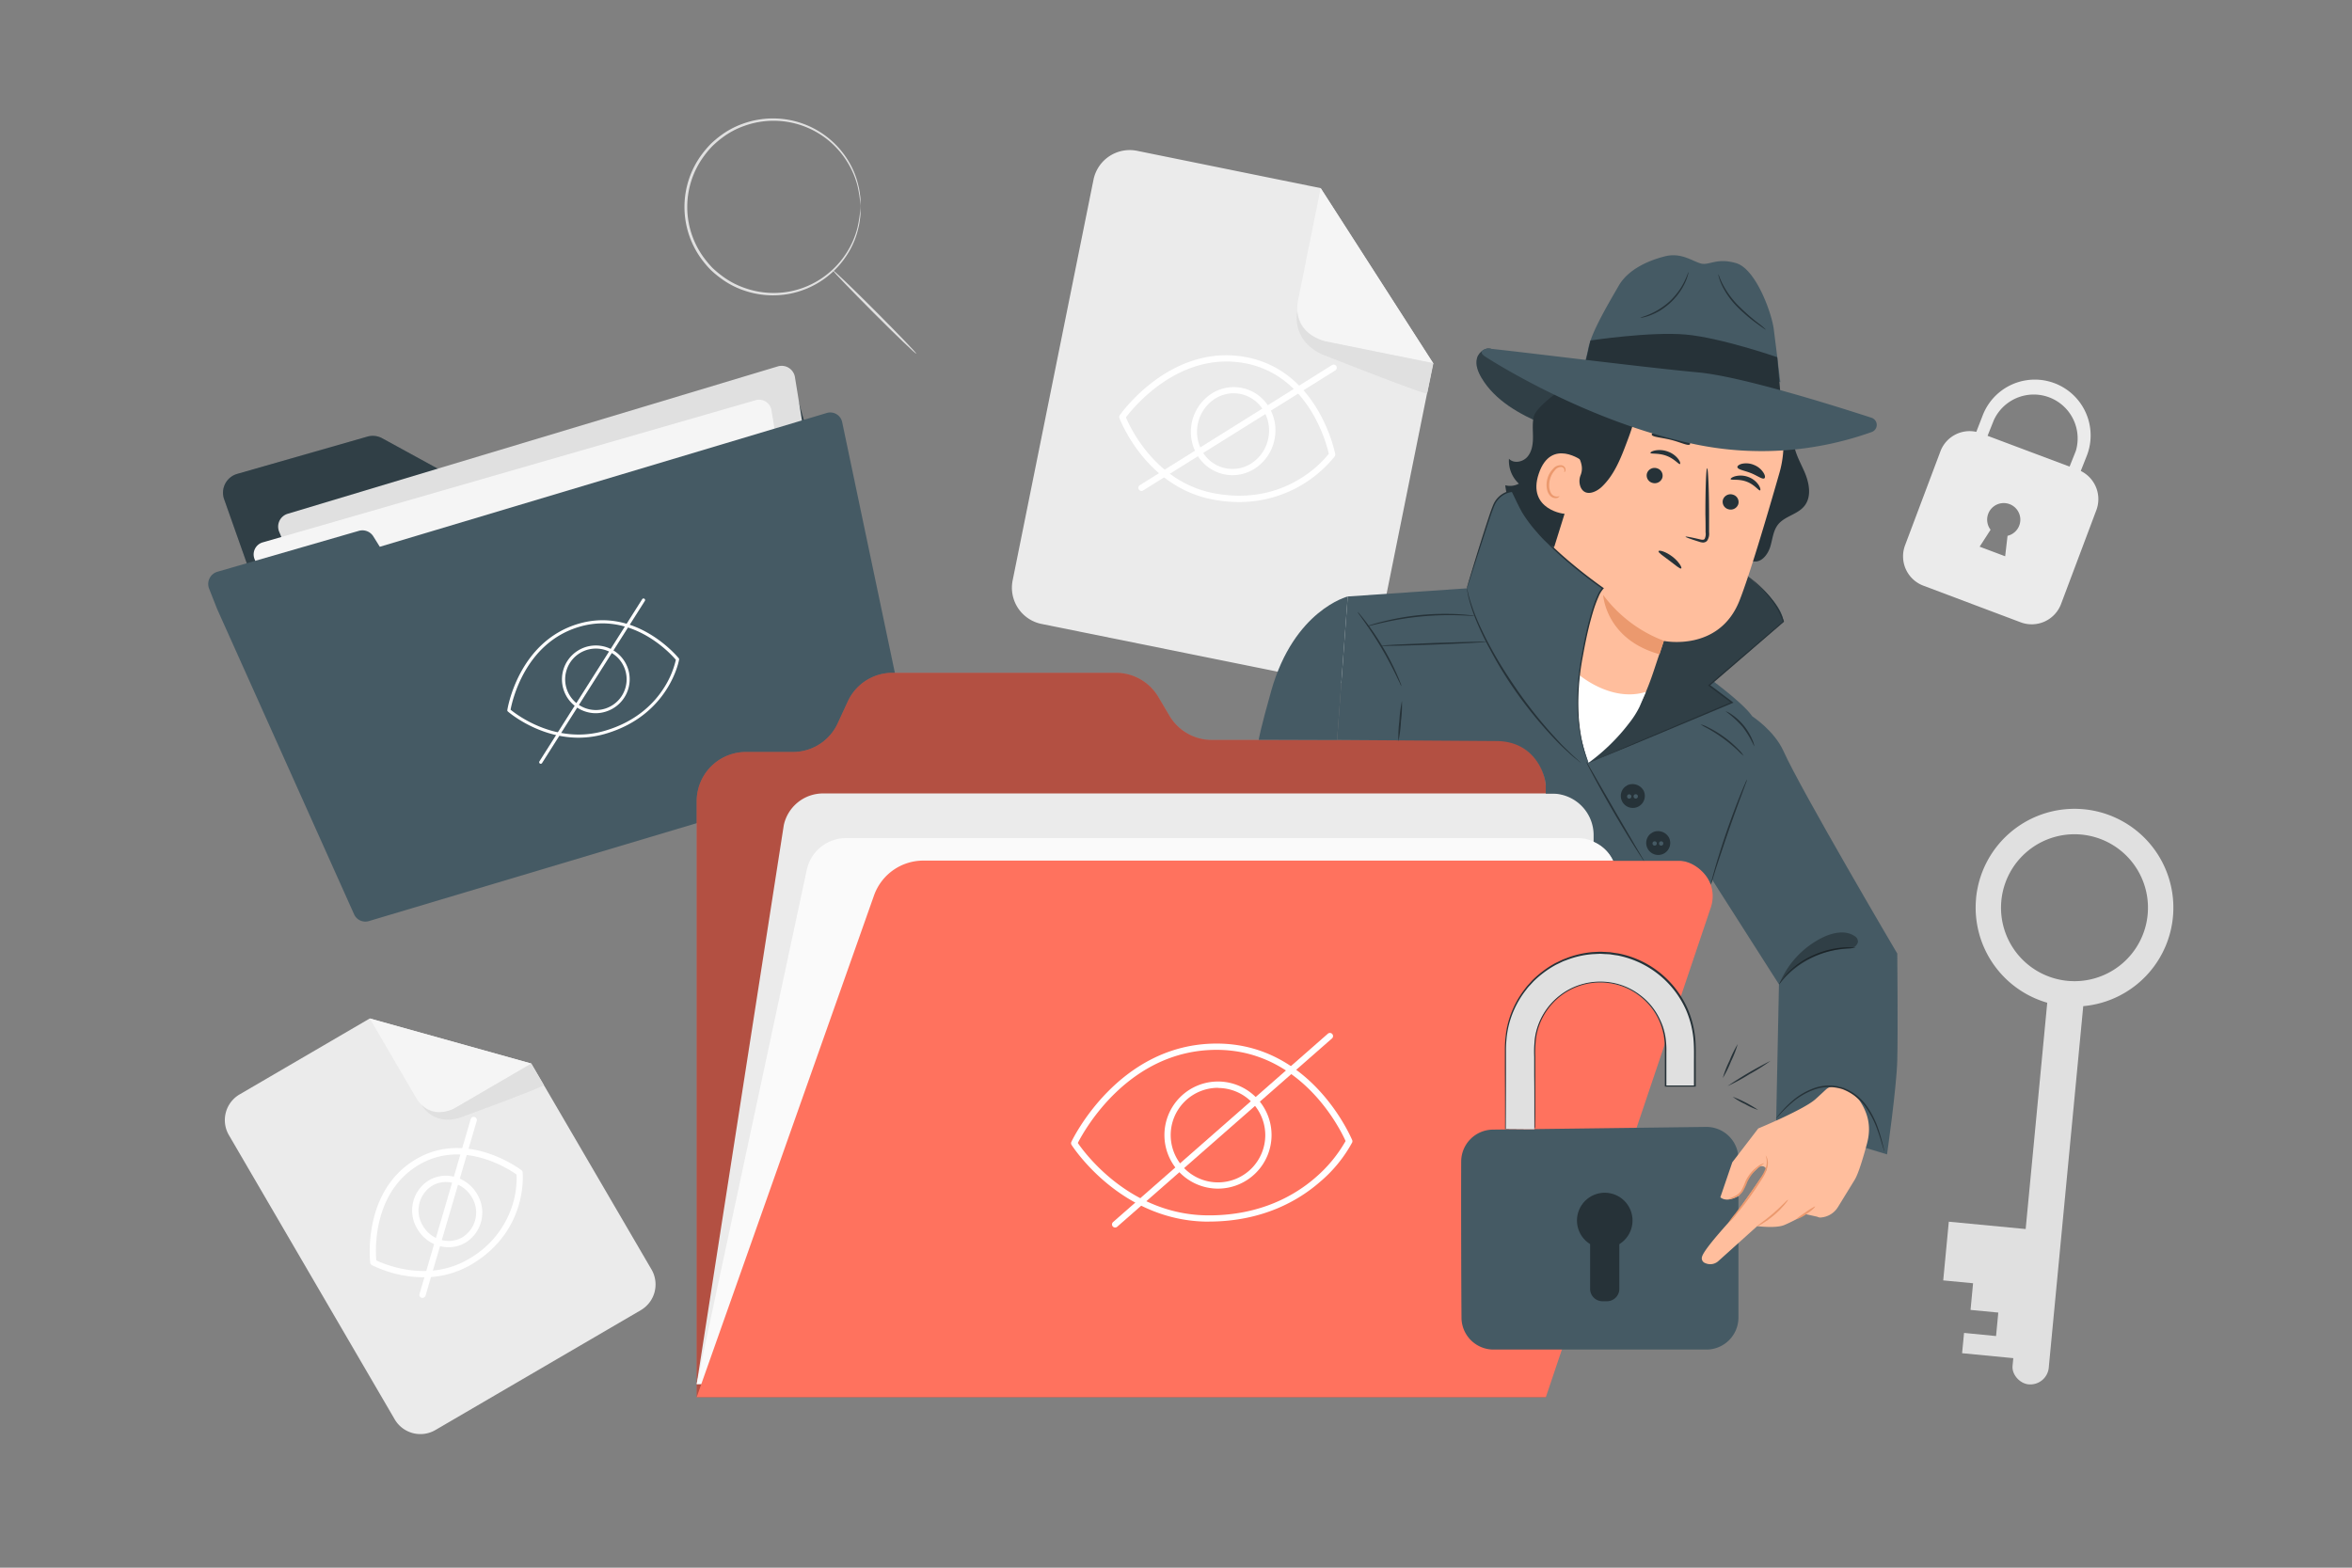 <svg xmlns="http://www.w3.org/2000/svg" viewBox="0 0 750 500"><rect x="0" y="0" width="750" height="500" fill="#808080" stroke="none"/><g id="freepik--background-complete--inject-2"><path d="M630.13,286.51a31.58,31.58,0,0,0,22.69,33.3q-3.44,36.09-6.88,72.18l-24.51-2.34-1.78,18.72,9.52.91-.81,8.51,8.85.84-.71,7.49-10.21-1-.62,6.47L642,433.17l-.24,2.46c-.28,3,2.68,6,5.65,5.92a5.92,5.92,0,0,0,5.92-5.64q4.33-45.39,8.66-90.79l2.31-24.22a31.53,31.53,0,1,0-34.18-34.39Zm16.46-15.07a23.43,23.43,0,1,1,12.7,41.39h0a23.43,23.43,0,0,1-12.7-41.39Z" style="fill:#e0e0e0"></path><path d="M665.05,320.79a31.13,31.13,0,0,1-12.46-1.05" style="fill:none"></path><path d="M646.15,389.72c-1.27,13.51-3.1,32.41-4.38,45.91" style="fill:none"></path><path d="M663.51,150.21l2-5.05a17.8,17.8,0,0,0-33.31-12.57l-2,5.15A9.94,9.94,0,0,0,618.74,144l-11.27,29.95a10,10,0,0,0,5.81,12.83l31.1,11.71a10,10,0,0,0,12.83-5.81l11.28-30A10,10,0,0,0,663.51,150.21ZM639.4,177.42l-8.13-3.06,3.48-5.4a5.29,5.29,0,1,1,5.41,1.93Zm20.54-28.6L633.79,139l2-5a14,14,0,0,1,26.15,9.81Z" style="fill:#ebebeb"></path><path d="M274.43,66a42.59,42.59,0,0,0-1-6.76,26.71,26.71,0,0,0-3.11-7.35,27.56,27.56,0,0,0-33.09-11.7,25.79,25.79,0,0,0-6.95,3.75,31.12,31.12,0,0,0-3.11,2.65,28.53,28.53,0,0,0-2.69,3.19,27.34,27.34,0,0,0,0,32.45,33.1,33.1,0,0,0,2.69,3.19A32.4,32.4,0,0,0,230.25,88a25.79,25.79,0,0,0,6.95,3.75A27.67,27.67,0,0,0,251.64,93a27.37,27.37,0,0,0,11.6-5.12,27.74,27.74,0,0,0,7.05-7.8,26.71,26.71,0,0,0,3.11-7.35,42.44,42.44,0,0,0,1-6.77,1.27,1.27,0,0,1,0,.46c0,.35,0,.78,0,1.33a12.06,12.06,0,0,1-.18,2.15,18.49,18.49,0,0,1-.53,2.91,26.38,26.38,0,0,1-3,7.51A28.1,28.1,0,0,1,251.77,93.7a28.32,28.32,0,0,1-14.84-1.17,26.76,26.76,0,0,1-7.17-3.84A30.4,30.4,0,0,1,226.55,86a31.15,31.15,0,0,1-2.78-3.27,28.14,28.14,0,0,1,0-33.45A33.75,33.75,0,0,1,226.55,46a31.74,31.74,0,0,1,3.21-2.73,27,27,0,0,1,7.17-3.83,28.32,28.32,0,0,1,14.84-1.17A28.1,28.1,0,0,1,270.7,51.62a26.27,26.27,0,0,1,3,7.51,18.49,18.49,0,0,1,.53,2.91,12.06,12.06,0,0,1,.18,2.15c0,.55,0,1,0,1.33A1.19,1.19,0,0,1,274.43,66Z" style="fill:#e0e0e0"></path><path d="M265.65,86.28c.17-.16,6.24,5.64,13.57,13s13.13,13.4,13,13.56-6.24-5.63-13.57-13S265.48,86.45,265.65,86.28Z" style="fill:#e0e0e0"></path><path d="M424.46,217.67,332.13,199a11.78,11.78,0,0,1-9.22-13.88l25.78-127.8a11.79,11.79,0,0,1,13.89-9.22L421.13,60,457,115.82l-18.69,92.63A11.79,11.79,0,0,1,424.46,217.67Z" style="fill:#ebebeb"></path><path d="M421.13,60l-7.25,36a11,11,0,0,0,8.57,12.91l34.59,7Z" style="fill:#f5f5f5"></path><path d="M413.71,99.17s-2.21,8.63,7.14,13.5a9.45,9.45,0,0,0,1.08.49c4.36,1.72,33,13,33.16,12.32s2-9.66,2-9.66l-34.59-7S413.88,106.8,413.71,99.17Z" style="fill:#e0e0e0"></path><path d="M395.1,160.12a44.84,44.84,0,0,1-8.22-.78c-21.65-4-29.84-25.76-29.92-26a1,1,0,0,1,.11-.91c.16-.23,16.06-23,40.18-18.54,23.37,4.34,28.48,30.65,28.52,30.92a1,1,0,0,1-.16.75A39,39,0,0,1,395.1,160.12Zm-36.07-27c1.32,3.16,9.47,20.74,28.22,24.22,10.11,1.87,19.36.27,27.48-4.76a35.32,35.32,0,0,0,9-7.85c-.75-3.31-6.41-25.1-26.83-28.9C375.86,112,361.3,130.12,359,133.16Z" style="fill:#fff"></path><path d="M393,151.56a13.13,13.13,0,0,1-11-6.05A14.54,14.54,0,0,1,385.69,126a13.06,13.06,0,0,1,18.75,3.52,14.26,14.26,0,0,1,2,10.49h0a14.33,14.33,0,0,1-5.68,9A13.2,13.2,0,0,1,393,151.56Zm.39-26.13a11.18,11.18,0,0,0-6.57,2.16,12.54,12.54,0,0,0-3.16,16.83,11.07,11.07,0,0,0,15.91,3,12.33,12.33,0,0,0,4.89-7.79h0a12.29,12.29,0,0,0-1.74-9,11.11,11.11,0,0,0-7.3-5A11.71,11.71,0,0,0,393.43,125.43Z" style="fill:#fff"></path><path d="M364,156.59a1,1,0,0,1-.85-.47,1,1,0,0,1,.32-1.38l61.21-38.26a1,1,0,1,1,1.06,1.69L364.5,156.44A1,1,0,0,1,364,156.59Z" style="fill:#fff"></path><path d="M204.32,417.88l-65.47,38.21a9.49,9.49,0,0,1-13-3.42L73,362.05a9.49,9.49,0,0,1,3.41-13l41.52-24.23,51.48,14.37,38.33,65.68A9.5,9.5,0,0,1,204.32,417.88Z" style="fill:#ebebeb"></path><path d="M117.92,324.85l14.89,25.5a8.82,8.82,0,0,0,12.06,3.18l24.53-14.31Z" style="fill:#f5f5f5"></path><path d="M134.45,352.39s3.29,6.38,11.51,4.3a7.54,7.54,0,0,0,.92-.29c3.53-1.29,26.8-9.84,26.52-10.33s-4-6.85-4-6.85l-24.52,14.31S138.63,356.89,134.45,352.39Z" style="fill:#e0e0e0"></path><path d="M135,407.38a37.86,37.86,0,0,1-16.43-3.89,1,1,0,0,1-.52-.76c0-.22-2.69-22.56,14.32-32.84,16.48-10,33.74,3.21,33.91,3.34a1,1,0,0,1,.38.68c0,.18,1.89,18.35-16,29.18A29.85,29.85,0,0,1,135,407.38ZM120,402c2.72,1.29,16.75,7.22,29.64-.57a30.11,30.11,0,0,0,13.88-17.44,28.28,28.28,0,0,0,1.2-9.38c-2.44-1.73-17.24-11.45-31.3-3C118.88,380.37,119.68,398.63,120,402Z" style="fill:#fff"></path><path d="M143.1,397.79a11.22,11.22,0,0,1-3-.4,11.7,11.7,0,0,1-6.94-5.31,11.29,11.29,0,0,1,3.5-15.56,10.7,10.7,0,0,1,8.45-1.13,11.74,11.74,0,0,1,6.94,5.31h0a11.29,11.29,0,0,1-3.5,15.56A10.51,10.51,0,0,1,143.1,397.79Zm-.9-20.8a8.63,8.63,0,0,0-4.47,1.24,9.3,9.3,0,0,0-2.82,12.82,9.69,9.69,0,0,0,5.76,4.41,8.72,8.72,0,0,0,6.89-.91,9.3,9.3,0,0,0,2.82-12.82h0a9.76,9.76,0,0,0-5.76-4.41A9.22,9.22,0,0,0,142.2,377Z" style="fill:#fff"></path><path d="M134.74,413.93a1.45,1.45,0,0,1-.29,0,1,1,0,0,1-.67-1.25l16.32-55.75a1,1,0,1,1,1.92.56l-16.33,55.76A1,1,0,0,1,134.74,413.93Z" style="fill:#fff"></path></g><g id="freepik--Folder--inject-2"><path d="M71.47,159.22l30.88,87.37a6.25,6.25,0,0,0,7.61,3.92l160.1-45.72a6.24,6.24,0,0,0,4.29-7.72l-19.78-69.26a6.25,6.25,0,0,0-7.76-4.28l-98.28,28.76a6.22,6.22,0,0,1-4.74-.52l-21.93-12a6.28,6.28,0,0,0-4.71-.52L75.64,151.14A6.24,6.24,0,0,0,71.47,159.22Z" style="fill:#455a64"></path><g style="opacity:0.3"><path d="M71.47,159.22l30.88,87.37a6.25,6.25,0,0,0,7.61,3.92l160.1-45.72a6.24,6.24,0,0,0,4.29-7.72l-19.78-69.26a6.25,6.25,0,0,0-7.76-4.28l-98.28,28.76a6.22,6.22,0,0,1-4.74-.52l-21.93-12a6.28,6.28,0,0,0-4.71-.52L75.64,151.14A6.24,6.24,0,0,0,71.47,159.22Z"></path></g><path d="M123.45,252c-6.13-13.9-28-66.83-34.43-82.42a4.27,4.27,0,0,1,2.74-5.72l156.26-47a4.29,4.29,0,0,1,5.47,3.42l15.07,93a4.28,4.28,0,0,1-3.13,4.83l-137,36.38A4.28,4.28,0,0,1,123.45,252Z" style="fill:#e0e0e0"></path><path d="M115.8,261.24c-6-13.56-28.32-67.6-34.66-83A4,4,0,0,1,83.72,173L241,127.63a4,4,0,0,1,5,3.18l14.86,91.65a4,4,0,0,1-2.91,4.48L120.45,263.46A4,4,0,0,1,115.8,261.24Z" style="fill:#f5f5f5"></path><path d="M263.53,131.75,121.11,174.39,119,171a4.11,4.11,0,0,0-4.64-1.67l-44.95,13a4.07,4.07,0,0,0-2.76,5.34l1.87,4.74.73,1.85,43.72,97.48a3.94,3.94,0,0,0,4.77,2L287.55,243a3.93,3.93,0,0,0,2.84-4.46l-21.86-104A3.88,3.88,0,0,0,263.53,131.75Z" style="fill:#455a64"></path><path d="M184.52,235.28c-13,0-22.47-8.26-22.58-8.36a.47.47,0,0,1-.16-.44c0-.22,3.43-21.85,22.67-27.53,18.63-5.51,31.87,10.87,32,11a.54.54,0,0,1,.1.39c0,.18-3.07,17.64-23.35,23.65A30.58,30.58,0,0,1,184.52,235.28Zm-21.71-8.93c1.77,1.46,14.51,11.33,30.1,6.71,10.28-3,15.89-9.08,18.78-13.62a28.15,28.15,0,0,0,3.83-9c-1.46-1.72-13.84-15.54-30.78-10.53C167.25,205.07,163.27,223.87,162.81,226.35Z" style="fill:#fff"></path><path d="M190,227.47a10.8,10.8,0,1,1,10.36-13.85h0A10.81,10.81,0,0,1,193.05,227,10.7,10.7,0,0,1,190,227.47Zm0-20.61a9.8,9.8,0,1,0,9.41,7h0A9.81,9.81,0,0,0,190,206.86Z" style="fill:#fff"></path><path d="M172.43,243.6a.45.45,0,0,1-.27-.08.5.5,0,0,1-.15-.69l32.77-51.72a.5.5,0,0,1,.69-.15.49.49,0,0,1,.16.69l-32.78,51.72A.51.51,0,0,1,172.43,243.6Z" style="fill:#fff"></path></g><g id="freepik--Character--inject-2"><path d="M222.16,445.6V255.54a15.7,15.7,0,0,1,15.7-15.7h15a15.71,15.71,0,0,0,14.26-9.13l3.23-7a15.69,15.69,0,0,1,14.25-9.12h71.26a15.7,15.7,0,0,1,13.52,7.72l3.5,5.92A15.69,15.69,0,0,0,386.41,236h90.83a15.7,15.7,0,0,1,15.7,15.71V445.6Z" style="fill:#FF725E"></path><g style="opacity:0.3"><path d="M222.16,445.6V255.54a15.7,15.7,0,0,1,15.7-15.7h15a15.71,15.71,0,0,0,14.26-9.13l3.23-7a15.69,15.69,0,0,1,14.25-9.12h71.26a15.7,15.7,0,0,1,13.52,7.72l3.5,5.92A15.69,15.69,0,0,0,386.41,236h90.83a15.7,15.7,0,0,1,15.7,15.71V445.6Z"></path></g><path d="M222.16,441.44l27.77-178.25a12.82,12.82,0,0,1,12.54-10.13H495.63a12.81,12.81,0,0,1,11.77,17.88L457.06,437Z" style="fill:#ebebeb"></path><path d="M222.16,441.44l35.1-164a12.82,12.82,0,0,1,12.53-10.14H503a12.82,12.82,0,0,1,11.77,17.89L448.39,439.27Z" style="fill:#fafafa"></path><path d="M222.16,445.6l56.54-160a16.69,16.69,0,0,1,15.73-11.12H534.81a11.33,11.33,0,0,1,10.73,14.95L492.94,445.6Z" style="fill:#FF725E"></path><path d="M385.44,389.63c-28.17,0-43.6-24.24-43.75-24.49a1,1,0,0,1-.06-.94c.15-.32,14.81-31.31,46.26-31.36H388c30.41,0,43,30.43,43.17,30.74a1,1,0,0,1,0,.81A43.68,43.68,0,0,1,420.86,377c-6.57,5.73-18,12.57-35.32,12.61Zm-41.75-25.09c2.24,3.28,16.83,23.09,41.76,23.09h.09c16.63,0,27.63-6.57,33.93-12.06a43.91,43.91,0,0,0,9.61-11.65c-1.6-3.58-14-29.08-41.13-29.08h-.06C359.86,334.88,345.68,360.63,343.69,364.54Z" style="fill:#fff"></path><path d="M388.4,379.1A17.08,17.08,0,1,1,405.47,362,17.1,17.1,0,0,1,388.4,379.1Zm0-32.15A15.08,15.08,0,1,0,403.47,362,15.09,15.09,0,0,0,388.4,347Z" style="fill:#fff"></path><path d="M355.6,391.51a1,1,0,0,1-.76-.34,1,1,0,0,1,.1-1.41l68.51-60.09a1,1,0,0,1,1.32,1.5l-68.52,60.09A1,1,0,0,1,355.6,391.51Z" style="fill:#fff"></path><path d="M558.72,228.44s7,4.5,10,11.12C574.28,252,605,304.14,605,304.14s.23,25,0,33.95-3.27,30.09-3.27,30.09l-35.35-10.74.89-43.49-27.74-43.48Z" style="fill:#455a64"></path><path d="M552.27,262.77c1.26-3.83,9.25-28.73,6.79-33.74s-21.6-18.22-21.6-18.22l-15.18-12.69-54.57-10.47-37.95,2.59L426.37,236l50.69.35c13.14,0,15.85,12,15.85,14l0,2.76h2a13.26,13.26,0,0,1,13.26,13.49l0,1.85a12,12,0,0,1,6.28,6.11h21.33c3.38,0,8.15,3.18,9.73,7.52h0c5.8-15.34,7.49-21.54,6.78-19.42Z" style="fill:#455a64"></path><path d="M575.24,136.74c-25.83,11.85-56.62,9.66-82.83-1.33-7.82-3.27-15.7-7.64-20-14.93-1.11-1.89-2-4.12-1.43-6.24s3.06-3.79,5-2.78Z" style="fill:#455a64"></path><g style="opacity:0.3"><path d="M575.24,136.74c-25.83,11.85-56.62,9.66-82.83-1.33-7.82-3.27-15.7-7.64-20-14.93-1.11-1.89-2-4.12-1.43-6.24s3.06-3.79,5-2.78Z"></path></g><path d="M543.93,174.8s23.81,13.49,24.79,23.44l-23.67,20.33,7.29,5.47-45.76,19.25s11.79-7.18,19.48-27.83,5.35-21.87,5.35-21.87Z" style="fill:#455a64"></path><g style="opacity:0.3"><path d="M543.93,174.8s23.29,13,24.79,23.44l-23.67,20.33,7.29,5.47-45.76,19.25s11.79-7.18,19.48-27.83,5.35-21.87,5.35-21.87Z"></path></g><path d="M481.18,146.32c1.52,1.62,4.42,1.06,5.87-.62s1.78-4,1.78-6.27-.26-4.48.28-6.64c1-3.91,14.87-13.54,18.91-13.56l9.12-12.58c4.64-3.3,9.13-6.8,14.66-6.73,5,.06,9.44,3.16,14.31,4.32,3.55.84,7.28.64,10.86,1.35s7.28,2.7,8.43,6.16c.68,2,.42,10.13,1.12,12.15,1.43,4.19,6.54,3.8,7.44,8.13.73,3.52-1.66,3.62-2,7.2-.37,3.89,1.79,7.51,3.37,11.08s2.5,8.1,0,11.13c-2.18,2.67-6.25,3.18-8.38,5.89-1.55,2-1.72,4.65-2.44,7s-2.57,4.94-5.07,4.75l-28.74-1.38c-10.31.83-20.93,1.63-30.78-1.5S481.06,165.06,480,154.77a5.91,5.91,0,0,0,4.34-.51A9.91,9.91,0,0,1,481.18,146.32Z" style="fill:#263238"></path><path d="M500.29,161.51c-.06-7.42-.08-14.88,1.13-22.2s3.74-14.55,8.3-20.41c.69-.88,6-6.62,7-6.18.74.32-3.21,6-3,6.77,1.68,7.49.28,15.41-2.61,22.51a100.3,100.3,0,0,1-10.83,19.51" style="fill:#263238"></path><path d="M513.52,229.5c-10.9-3.69-25.26-31.48-25.26-31.48l19.86-63.72c5-17.92,19.65-29.93,37.42-24.41l1.61.61a33.26,33.26,0,0,1,20.28,40.3c-4.44,15.51-9.55,32.58-12.69,40.62-6.49,16.64-24.18,13-24.18,13s-1.35,3.92-3,8.9c-3.66,11.18-7.76,18.54-12,16.76Z" style="fill:#ffbe9d"></path><path d="M530.56,204.37a43.12,43.12,0,0,1-19.35-14.62s.74,14.16,18,18.92Z" style="fill:#eb996e"></path><path d="M554.28,160.86a2.55,2.55,0,0,1-3.2,1.54,2.44,2.44,0,0,1-1.65-3.08,2.53,2.53,0,0,1,3.2-1.54A2.44,2.44,0,0,1,554.28,160.86Z" style="fill:#263238"></path><path d="M561.25,156.4c-.41.2-1.72-1.82-4.29-2.78s-4.94-.38-5.1-.8c-.08-.19.43-.64,1.48-.93a7,7,0,0,1,4.22.26,6.69,6.69,0,0,1,3.27,2.6C561.39,155.65,561.45,156.31,561.25,156.4Z" style="fill:#263238"></path><path d="M530.06,152.45a2.55,2.55,0,0,1-3.2,1.54,2.45,2.45,0,0,1-1.66-3.08,2.55,2.55,0,0,1,3.21-1.54A2.44,2.44,0,0,1,530.06,152.45Z" style="fill:#263238"></path><path d="M535.7,148c-.41.17-1.76-1.7-4.34-2.64s-4.89-.5-5.07-.89c-.08-.17.4-.56,1.43-.79a7.65,7.65,0,0,1,4.19.37,7.16,7.16,0,0,1,3.32,2.45C535.81,147.31,535.89,147.91,535.7,148Z" style="fill:#263238"></path><path d="M537.49,171.18c0-.15,1.75.17,4.46.81.68.18,1.35.29,1.63-.12a3.61,3.61,0,0,0,.29-2.11c0-1.82,0-3.72-.06-5.72,0-8.13.23-14.71.55-14.7s.61,6.58.63,14.71c0,2,0,3.9,0,5.72a4,4,0,0,1-.63,2.7,1.74,1.74,0,0,1-1.43.56,4.9,4.9,0,0,1-1.18-.27C539.07,171.92,537.45,171.33,537.49,171.18Z" style="fill:#263238"></path><path d="M538.87,141.73c-.52.61-3-.69-6.11-1.46s-5.89-.86-6.06-1.64c-.06-.37.61-.87,1.85-1.17a10.9,10.9,0,0,1,9.26,2.36C538.75,140.68,539.1,141.44,538.87,141.73Z" style="fill:#263238"></path><path d="M562.61,152.56c-.67.41-2.21-.86-4.33-1.69s-4.07-1.08-4.26-1.85c-.07-.36.43-.84,1.43-1.1a6.44,6.44,0,0,1,3.89.38,6.32,6.32,0,0,1,3,2.48C562.9,151.66,562.92,152.35,562.61,152.56Z" style="fill:#263238"></path><path d="M504.83,147.19c-.24-.23-10.21-7.72-14.14,3.85s8.49,13.12,8.63,12.8S504.83,147.19,504.83,147.19Z" style="fill:#ffbe9d"></path><path d="M497.27,158.26c0-.06-.25.07-.64.11a2.14,2.14,0,0,1-1.52-.48c-1.07-.87-1.44-3.16-.78-5.26a7,7,0,0,1,1.54-2.69,2.45,2.45,0,0,1,2-1,1.07,1.07,0,0,1,1,1c0,.38-.1.59-.05.63s.32-.11.38-.62a1.38,1.38,0,0,0-.2-.88,1.59,1.59,0,0,0-1-.67,3,3,0,0,0-2.71,1.07,7.29,7.29,0,0,0-1.8,3c-.71,2.35-.26,4.94,1.24,6a2.26,2.26,0,0,0,1.95.32C497.16,158.53,497.31,158.29,497.27,158.26Z" style="fill:#eb996e"></path><path d="M566.27,129.11c2.22-.41-1.41-8.35-5.33-12-5.93-5.46-15.93-10.93-23-11.22-8.46-.36-16.17,1.36-22.38,7.12s-10.38,13.49-12.81,21.61c-.74,2.47-1.33,5.11-.7,7.62.77,3.1,3.35,5.74,2,9.23a5.12,5.12,0,0,0,0,3.94c1.38,3,4.67,1.7,6.57,0,4-3.7,6.12-9,8.06-14.16,1.38-3.64,2.78-7.37,2.91-11.27.07-2.12-.24-4.25-.05-6.36a7.31,7.31,0,0,1,2.74-5.52,6.75,6.75,0,0,1,1.25-.64,12.75,12.75,0,0,1,12.76,1.67c5.76,4.47,15.78,11.6,19.42,10.35,5.25-1.81,6.94-3.55,6.94-3.55Z" style="fill:#263238"></path><path d="M539.1,104.54c7.08,0,14.3,2.48,19.24,7.54,2.63,2.69,4.62,6.26,4.45,10s-3,7.5-6.77,7.75l-.28.07c-5.5,0-8.49-1.69-12.86-5-3.68-2.8-6.53-6.58-10.22-9.37a24.79,24.79,0,0,0-13.66-5C525.1,107,532,104.57,539.1,104.54Z" style="fill:#263238"></path><path d="M513.32,109.06c.07.12,1.36-.7,3.67-1.42a18.11,18.11,0,0,1,4.13-.77,11.56,11.56,0,0,1,5,.7,16.7,16.7,0,0,1,7.06,5.92c1.35,2,1.8,3.46,1.94,3.41s0-.4-.22-1.06a13,13,0,0,0-1.24-2.66,15.72,15.72,0,0,0-7.24-6.36,11.55,11.55,0,0,0-5.35-.7,16.32,16.32,0,0,0-4.26,1A9.16,9.16,0,0,0,513.32,109.06Z" style="fill:#455a64"></path><path d="M510.86,112.82a10.2,10.2,0,0,0-.17,3.6,25.47,25.47,0,0,0,7,15.68,10.53,10.53,0,0,0,2.79,2.29c.21-.19-4.21-3.68-6.91-9.85S511.13,112.78,510.86,112.82Z" style="fill:#455a64"></path><path d="M552.78,107.69a30.82,30.82,0,0,0,2.71,2.14A26.94,26.94,0,0,1,561,116a27.23,27.23,0,0,1,3.35,7.5,32.6,32.6,0,0,0,.85,3.35,9.71,9.71,0,0,0-.29-3.48,23.17,23.17,0,0,0-9-13.95A9.76,9.76,0,0,0,552.78,107.69Z" style="fill:#455a64"></path><path d="M503.64,215.31s10.23,8.78,21.2,5.36l-2,4.7a28.69,28.69,0,0,1-3.3,5.21,62.36,62.36,0,0,1-13,12.71C502.74,232.13,501.13,223.48,503.64,215.31Z" style="fill:#fff"></path><path d="M567.72,121.9s-1.1-8.92-2.1-16.89c-.64-5.11-5.69-19.23-12-21.08s-8.62.89-11.37.08-6.24-3.54-11.33-2.26-11.68,4.06-14.74,9.37-8.52,14.41-9.69,19.84a35.46,35.46,0,0,1-2.3,7.67S528.22,107.72,567.72,121.9Z" style="fill:#455a64"></path><path d="M567.81,126.42l-1.08-12.49s-18-6.23-29.22-7.23-30.35,1.89-30.35,1.89l-2.54,11.14Z" style="fill:#263238"></path><path d="M547.94,87.48c.09,0,.43,1.27,1.39,3.17a28.54,28.54,0,0,0,4.88,6.72,66,66,0,0,0,6.26,5.55,24.29,24.29,0,0,1,2.67,2.24,3.11,3.11,0,0,1-.81-.48c-.5-.33-1.21-.83-2.08-1.47a50.46,50.46,0,0,1-6.41-5.48A25.21,25.21,0,0,1,549,90.81a16.57,16.57,0,0,1-.89-2.4A3.18,3.18,0,0,1,547.94,87.48Z" style="fill:#263238"></path><path d="M523.08,101.34c0-.09,1.19-.36,3-1.14a22.89,22.89,0,0,0,3.08-1.63A23.27,23.27,0,0,0,532.54,96a24.38,24.38,0,0,0,2.79-3.22,21.41,21.41,0,0,0,1.78-3c.88-1.78,1.21-3,1.3-3a2.49,2.49,0,0,1-.16.86,14.73,14.73,0,0,1-.8,2.26A19.71,19.71,0,0,1,535.72,93a22,22,0,0,1-2.82,3.32A22.81,22.81,0,0,1,529.44,99a20.58,20.58,0,0,1-3.2,1.56,14.52,14.52,0,0,1-2.29.68A2.69,2.69,0,0,1,523.08,101.34Z" style="fill:#263238"></path><path d="M596.79,133.24a2.4,2.4,0,0,1,.08,4.54,104.19,104.19,0,0,1-55.94,4c-35.24-7.21-66.27-27.38-67.27-28-2.55-1.69-.4-2.38.46-2.61s49.69,6,67.3,7.59C555,120,584.11,129.12,596.79,133.24Z" style="fill:#455a64"></path><path d="M467.71,187.65s6.67-21.67,8.48-26.24a7.27,7.27,0,0,1,6-4.76l2.21,4.53c5.49,11.85,26.68,26.44,26.68,26.44s-3.32,2.51-6.84,23.29,2.31,32.38,2.31,32.38" style="fill:#455a64"></path><path d="M506.58,243.29s-.06-.08-.14-.25a8,8,0,0,1-.35-.77,30.1,30.1,0,0,1-1.08-3.08,52.88,52.88,0,0,1-1.95-11.93,77.58,77.58,0,0,1,1.29-18.14c.59-3.4,1.3-7,2.23-10.66.49-1.84,1-3.71,1.64-5.58.33-.94.69-1.87,1.1-2.79a9.27,9.27,0,0,1,1.64-2.68v.42c-2.81-2-5.65-4.14-8.48-6.43-2.27-1.87-4.49-3.75-6.56-5.7-1.06-.95-2-2-3-2.93s-1.94-2-2.81-3a44.55,44.55,0,0,1-4.75-6.36c-1.26-2.26-2.26-4.5-3.31-6.63l.21.13a6.77,6.77,0,0,0-3.46,1.39,7.31,7.31,0,0,0-2.21,2.83c-.92,2.22-1.61,4.44-2.31,6.49l-3.48,10.71c-.95,2.95-1.71,5.28-2.23,6.91-.26.77-.45,1.38-.6,1.82l-.16.47c0,.1-.06.15-.07.15l0-.16.13-.48c.13-.45.31-1.06.53-1.84l2.11-6.95c.92-3,2.05-6.61,3.38-10.75.7-2.06,1.35-4.26,2.29-6.54a7.47,7.47,0,0,1,6-4.51h.15l.07.14c1.05,2.12,2.09,4.39,3.32,6.58a43.52,43.52,0,0,0,4.71,6.27c.87,1,1.86,2,2.8,3s2,2,3,2.91c2.07,1.94,4.27,3.81,6.54,5.67,2.82,2.29,5.66,4.46,8.44,6.42l.24.17-.23.24a9.06,9.06,0,0,0-1.48,2.48c-.41.9-.76,1.82-1.09,2.74-.65,1.85-1.15,3.71-1.64,5.54-.94,3.66-1.65,7.23-2.26,10.62a78.56,78.56,0,0,0-1.4,18.05,55.06,55.06,0,0,0,1.79,11.89,31.76,31.76,0,0,0,1,3.1l.3.78A1.63,1.63,0,0,1,506.58,243.29Z" style="fill:#263238"></path><path d="M429.76,190.24s-17.1,4.32-24.39,30.08c-3.45,12.16-4,15.63-4,15.63l25,.08Z" style="fill:#455a64"></path><path d="M557.1,248.57a6.68,6.68,0,0,1-.42,1.34l-1.32,3.57c-1.12,3-2.65,7.18-4.25,11.82s-3,8.86-4,11.92L546,280.84a8.18,8.18,0,0,1-.48,1.31,6.76,6.76,0,0,1,.29-1.37c.22-.87.56-2.12,1-3.67.89-3.09,2.21-7.34,3.81-12s3.19-8.8,4.4-11.78c.6-1.49,1.1-2.69,1.47-3.52A7.82,7.82,0,0,1,557.1,248.57Z" style="fill:#263238"></path><path d="M504.11,243.29s-.2-.12-.55-.4L502,241.63l-1.09-.92-1.23-1.15c-.89-.83-1.91-1.77-3-2.88a133.87,133.87,0,0,1-15-18.57A124,124,0,0,1,475,206.87a91,91,0,0,1-4.58-9.71,54.33,54.33,0,0,1-2.21-6.9c-.15-.79-.27-1.44-.37-1.93a3.79,3.79,0,0,1-.09-.68,2.93,2.93,0,0,1,.2.66l.46,1.91a63.48,63.48,0,0,0,2.35,6.8,98.93,98.93,0,0,0,4.66,9.62c1.92,3.55,4.23,7.33,6.84,11.18A142.71,142.71,0,0,0,497,236.42c1,1.13,2,2.08,2.89,2.93l1.2,1.18,1.05.95,1.45,1.32A4.31,4.31,0,0,1,504.11,243.29Z" style="fill:#263238"></path><path d="M524.27,274.63a7.91,7.91,0,0,1-.85-1.17c-.52-.78-1.25-1.91-2.14-3.32-1.78-2.81-4.18-6.73-6.73-11.12s-4.78-8.41-6.35-11.35c-.79-1.46-1.41-2.66-1.83-3.49a8.31,8.31,0,0,1-.6-1.32,8.26,8.26,0,0,1,.78,1.22c.52.89,1.18,2,2,3.42,1.71,3,4,6.9,6.48,11.26L521.6,270l2,3.4A7.17,7.17,0,0,1,524.27,274.63Z" style="fill:#263238"></path><path d="M524,252a4,4,0,0,0-5-1.59l-.84.55a3.83,3.83,0,1,0,5.84,1Z" style="fill:#263238"></path><circle cx="519.52" cy="254.03" r="0.69" style="fill:#455a64"></circle><path d="M522.29,254a.69.69,0,1,1-.69-.69A.69.69,0,0,1,522.29,254Z" style="fill:#455a64"></path><path d="M532.11,267a4,4,0,0,0-5-1.59l-.85.55a3.83,3.83,0,1,0,5.84,1Z" style="fill:#263238"></path><circle cx="527.63" cy="269.01" r="0.69" style="fill:#455a64"></circle><circle cx="529.71" cy="269.01" r="0.69" style="fill:#455a64"></circle><path d="M446.89,218.87a4.94,4.94,0,0,1-.51-1c-.36-.73-.78-1.62-1.29-2.66-1.09-2.24-2.66-5.3-4.59-8.57s-3.86-6.13-5.3-8.16l-1.71-2.41a5.22,5.22,0,0,1-.59-.91,4.16,4.16,0,0,1,.75.79c.46.53,1.09,1.32,1.85,2.31a84.83,84.83,0,0,1,9.93,16.79c.5,1.15.89,2.08,1.13,2.74A3.61,3.61,0,0,1,446.89,218.87Z" style="fill:#263238"></path><path d="M445.91,236.46a41.7,41.7,0,0,1,.31-6.48,41.83,41.83,0,0,1,.83-6.43,40.26,40.26,0,0,1-.31,6.48A39.07,39.07,0,0,1,445.91,236.46Z" style="fill:#263238"></path><path d="M474.06,204.7c0,.14-7.53.54-16.84.89s-16.85.51-16.85.36,7.53-.54,16.83-.88S474.05,204.56,474.06,204.7Z" style="fill:#263238"></path><path d="M470.26,196.39a6.55,6.55,0,0,1-1.37,0c-.87,0-2.15-.1-3.71-.15a95.72,95.72,0,0,0-24.33,2.38c-1.53.35-2.77.65-3.62.87a7.66,7.66,0,0,1-1.34.28,6.08,6.08,0,0,1,1.28-.48c.84-.28,2.06-.63,3.59-1a81.18,81.18,0,0,1,12.12-2.13,82.8,82.8,0,0,1,12.31-.26c1.57.1,2.84.21,3.72.32A7.24,7.24,0,0,1,470.26,196.39Z" style="fill:#263238"></path><path d="M556,241.05a14.76,14.76,0,0,1-1.85-1.69,50.51,50.51,0,0,0-4.64-3.85,49.17,49.17,0,0,0-5.08-3.24,17.25,17.25,0,0,1-2.18-1.25,9.68,9.68,0,0,1,2.35.92,34.15,34.15,0,0,1,5.22,3.15,33.2,33.2,0,0,1,4.59,4A9.31,9.31,0,0,1,556,241.05Z" style="fill:#263238"></path><path d="M559.41,238.12a32.62,32.62,0,0,0-3.75-6.33,33.34,33.34,0,0,0-5.44-4.95,6.75,6.75,0,0,1,1.94,1,18.48,18.48,0,0,1,6.63,8.13A6.49,6.49,0,0,1,559.41,238.12Z" style="fill:#263238"></path><path d="M465.94,370.45c-.05,13.27,0,36.5.1,49.82a10.21,10.21,0,0,0,10.21,10.16h67.89a10.21,10.21,0,0,0,10.21-10.21V369.63A10.21,10.21,0,0,0,544,359.42l-68,.86A10.21,10.21,0,0,0,465.94,370.45Z" style="fill:#455a64"></path><circle cx="511.73" cy="389.24" r="8.86" transform="translate(-109.64 224.08) rotate(-22.37)" style="fill:#263238"></circle><path d="M507.1,394.54h9.27a0,0,0,0,1,0,0v16.53a3.95,3.95,0,0,1-3.95,3.95H511a3.95,3.95,0,0,1-3.95-3.95V394.54A0,0,0,0,1,507.1,394.54Z" style="fill:#263238"></path><path d="M489.28,360.16H480v-26a30.18,30.18,0,0,1,60.36,0v12.34H531V334.13a20.86,20.86,0,0,0-41.72,0Z" style="fill:#e0e0e0"></path><path d="M489.28,360.16s0-.19,0-.53l0-1.53c0-1.36,0-3.33,0-5.88s0-5.68-.05-9.32c0-1.82,0-3.77,0-5.84a34.92,34.92,0,0,1,.32-6.6,21.08,21.08,0,0,1,7.73-12.89,20.82,20.82,0,0,1,7.68-3.81,21.2,21.2,0,0,1,9.13-.34,20.61,20.61,0,0,1,8.84,3.9,20.52,20.52,0,0,1,6.39,7.85,20.7,20.7,0,0,1,1,2.44,24.82,24.82,0,0,1,.66,2.57,26.57,26.57,0,0,1,.39,5.35q0,5.37,0,10.94l-.26-.26h9.32l-.26.26v-7.19c0-2.44.07-4.94-.12-7.41a30.65,30.65,0,0,0-2.34-9.58,30.25,30.25,0,0,0-21.06-17.38c-.74-.19-1.49-.25-2.23-.38l-1.1-.17-1.12-.06c-.74,0-1.48-.11-2.21-.09l-2.2.11a29.32,29.32,0,0,0-8.33,1.91c-.32.13-.66.23-1,.37l-.94.45c-.62.32-1.26.58-1.85.93a32.24,32.24,0,0,0-6.43,4.81c-.47.45-.88.95-1.33,1.42a13.22,13.22,0,0,0-1.24,1.47,29.66,29.66,0,0,0-5.91,13,35.86,35.86,0,0,0-.53,6.53l0,6.09c0,7.77-.05,14.14-.06,18.82l-.1-.1,6.91.06,1.79,0,.62,0-.59,0-1.76,0-7,.06h-.1v-.1c0-4.68,0-11.05-.06-18.82,0-1.95,0-4,0-6.09a37.7,37.7,0,0,1,.51-6.6,30.07,30.07,0,0,1,5.95-13.23,14.93,14.93,0,0,1,1.26-1.5c.45-.48.86-1,1.35-1.45a32.11,32.11,0,0,1,3.06-2.61,29,29,0,0,1,3.45-2.28c.59-.36,1.25-.62,1.87-.94l1-.47c.32-.14.66-.25,1-.38a29.89,29.89,0,0,1,8.47-2l2.22-.12c.75,0,1.5.06,2.26.09l1.13.06,1.12.17c.75.13,1.52.19,2.26.38a30.45,30.45,0,0,1,16.12,9.41,30.76,30.76,0,0,1,5.32,8.26,31.33,31.33,0,0,1,2.38,9.74c.19,2.53.09,5,.12,7.45v7.45h-9.84v-.25q0-5.57,0-10.94a26.94,26.94,0,0,0-.37-5.26c-.17-.85-.39-1.69-.64-2.51a20.34,20.34,0,0,0-7.2-10.07,20.12,20.12,0,0,0-8.63-3.83,21,21,0,0,0-8.94.3,20.74,20.74,0,0,0-15.19,16.36,35.12,35.12,0,0,0-.35,6.56c0,2.09,0,4.05,0,5.89,0,3.65,0,6.79,0,9.35s0,4.49-.05,5.84v1.5C489.29,360,489.28,360.16,489.28,360.16Z" style="fill:#263238"></path><path d="M564.62,338.33a62.72,62.72,0,0,1-6.75,4.26,60.22,60.22,0,0,1-7,3.81,122.54,122.54,0,0,1,13.76-8.07Z" style="fill:#263238"></path><path d="M554.12,333a34.29,34.29,0,0,1-2.14,5.52,35,35,0,0,1-2.62,5.31,33.18,33.18,0,0,1,2.14-5.52A35,35,0,0,1,554.12,333Z" style="fill:#263238"></path><path d="M560.62,354a20.53,20.53,0,0,1-4.16-1.87,20.23,20.23,0,0,1-3.93-2.33,39.81,39.81,0,0,1,8.09,4.2Z" style="fill:#263238"></path><path d="M582.2,347.54c2.87-2.7,8.24.3,10.71,3.37l-.88-1.22c3.59,4.7,4.84,9.34,3.31,15.05-1.24,4.63-2.76,9.64-3.92,11.54l-5.29,8.62a7,7,0,0,1-5.32,3.39,2,2,0,0,1-1.3-.22l-3.68-.82s-4.15,2.34-6.88,3.47-8.61.34-8.61.34L548,402.16a3.85,3.85,0,0,1-4.23.7,1.63,1.63,0,0,1-1-2.13c.84-2.76,10.43-13,10.43-13l1.77-2.59,8.34-12h0a1.53,1.53,0,0,0-2.53-.81l-2.63,2.41-3.57,6.56s-3.65,2.49-6,.57l3.81-11.17,8.28-10.79s14.85-6.16,18.32-9.41C580,349.59,581.11,348.55,582.2,347.54Z" style="fill:#ffbe9d"></path><path d="M570.16,382.65c.13.09-1.62,2.5-4.39,4.86s-5.41,3.73-5.48,3.59,2.37-1.72,5.08-4.05S570,382.53,570.16,382.65Z" style="fill:#eb996e"></path><path d="M578.78,384.76c.15.14-1,1.33-2.7,2.4a10.17,10.17,0,0,1-3.2,1.68c-.09-.15,1.21-1.1,2.86-2.19A22.84,22.84,0,0,1,578.78,384.76Z" style="fill:#eb996e"></path><path d="M551.07,390.09a31,31,0,0,1,2.24-3c1.41-1.83,3.31-4.39,5.32-7.29,1-1.44,1.94-2.84,2.78-4.11a12.68,12.68,0,0,0,1.76-3.55,6.08,6.08,0,0,0-.13-3.6s.27.27.48.91a5.35,5.35,0,0,1,.07,2.79,12,12,0,0,1-1.71,3.75c-.82,1.3-1.74,2.71-2.75,4.16-2,2.91-4,5.44-5.48,7.21A18.25,18.25,0,0,1,551.07,390.09Z" style="fill:#eb996e"></path><path d="M562.54,371c.05.09-.79.53-1.93,1.49a13.23,13.23,0,0,0-3.48,4.57,17.45,17.45,0,0,1-1.42,3,4.85,4.85,0,0,1-2.15,1.74,5.25,5.25,0,0,1-2.41.59c0-.11.91-.3,2.22-1a4.69,4.69,0,0,0,1.87-1.66,20.67,20.67,0,0,0,1.33-2.92,12,12,0,0,1,3.77-4.66A5.64,5.64,0,0,1,562.54,371Z" style="fill:#eb996e"></path><path d="M600.87,367.19a1.81,1.81,0,0,1-.18-.48c-.12-.37-.26-.83-.43-1.39-.37-1.21-.87-3-1.65-5.08a28.55,28.55,0,0,0-3.6-7,16.11,16.11,0,0,0-7.4-5.83,14,14,0,0,0-9.37.22,22.14,22.14,0,0,0-6.73,4,42.89,42.89,0,0,0-3.83,3.7l-1,1.07c-.23.24-.36.37-.37.35a2.64,2.64,0,0,1,.29-.42c.2-.26.51-.65.91-1.13a36.24,36.24,0,0,1,3.75-3.85,21.84,21.84,0,0,1,6.81-4.15,14.33,14.33,0,0,1,9.7-.27,16.49,16.49,0,0,1,7.62,6,28.1,28.1,0,0,1,3.56,7.15c.73,2.14,1.18,3.92,1.49,5.15.14.56.25,1,.34,1.42A1.71,1.71,0,0,1,600.87,367.19Z" style="fill:#263238"></path><path d="M591.72,302.33c0,.1-1.58,0-4.1.27a31,31,0,0,0-9.47,2.7,28.74,28.74,0,0,0-8.11,5.58c-1.8,1.79-2.64,3.13-2.73,3.07a4.51,4.51,0,0,1,.56-1,9.77,9.77,0,0,1,.77-1.05,13.81,13.81,0,0,1,1.14-1.32,26.55,26.55,0,0,1,8.15-5.79,28.43,28.43,0,0,1,9.65-2.59,19.83,19.83,0,0,1,3,0A4.85,4.85,0,0,1,591.72,302.33Z" style="fill:#263238"></path><path d="M557.1,183.67a29.62,29.62,0,0,1,4,3.16,33.07,33.07,0,0,1,4,4.41,24.38,24.38,0,0,1,3.76,6.95l0,.12-.1.08-23.63,20.38,0-.41,3.45,2.59,3.84,2.89.36.27-.41.17-32.55,13.6-9.74,4L507.51,243l-.69.26c-.16.06-.24.08-.24.07l.22-.12.67-.31,2.61-1.14,9.68-4.16,32.48-13.76-.06.45-3.85-2.89-3.44-2.58-.26-.2.25-.21,23.71-20.27-.06.19a23.87,23.87,0,0,0-3.64-6.86A33.48,33.48,0,0,0,561,187c-.58-.58-1.14-1.05-1.61-1.46s-.89-.75-1.23-1l-.77-.61A1.55,1.55,0,0,1,557.1,183.67Z" style="fill:#263238"></path><path d="M536.11,181.3c-.35.28-1.85-1.06-3.79-2.51s-3.62-2.56-3.45-3,2.29.12,4.39,1.72S536.44,181.05,536.11,181.3Z" style="fill:#263238"></path><g style="opacity:0.3"><path d="M591.32,298.51c-2.88-1.91-6.77-1.08-9.9.38A28.54,28.54,0,0,0,567.31,314l1-1.64c5.17-6.29,13.31-9.54,21.46-9.8a2.89,2.89,0,0,0,2.69-2.1A2.09,2.09,0,0,0,591.32,298.51Z"></path></g></g></svg>